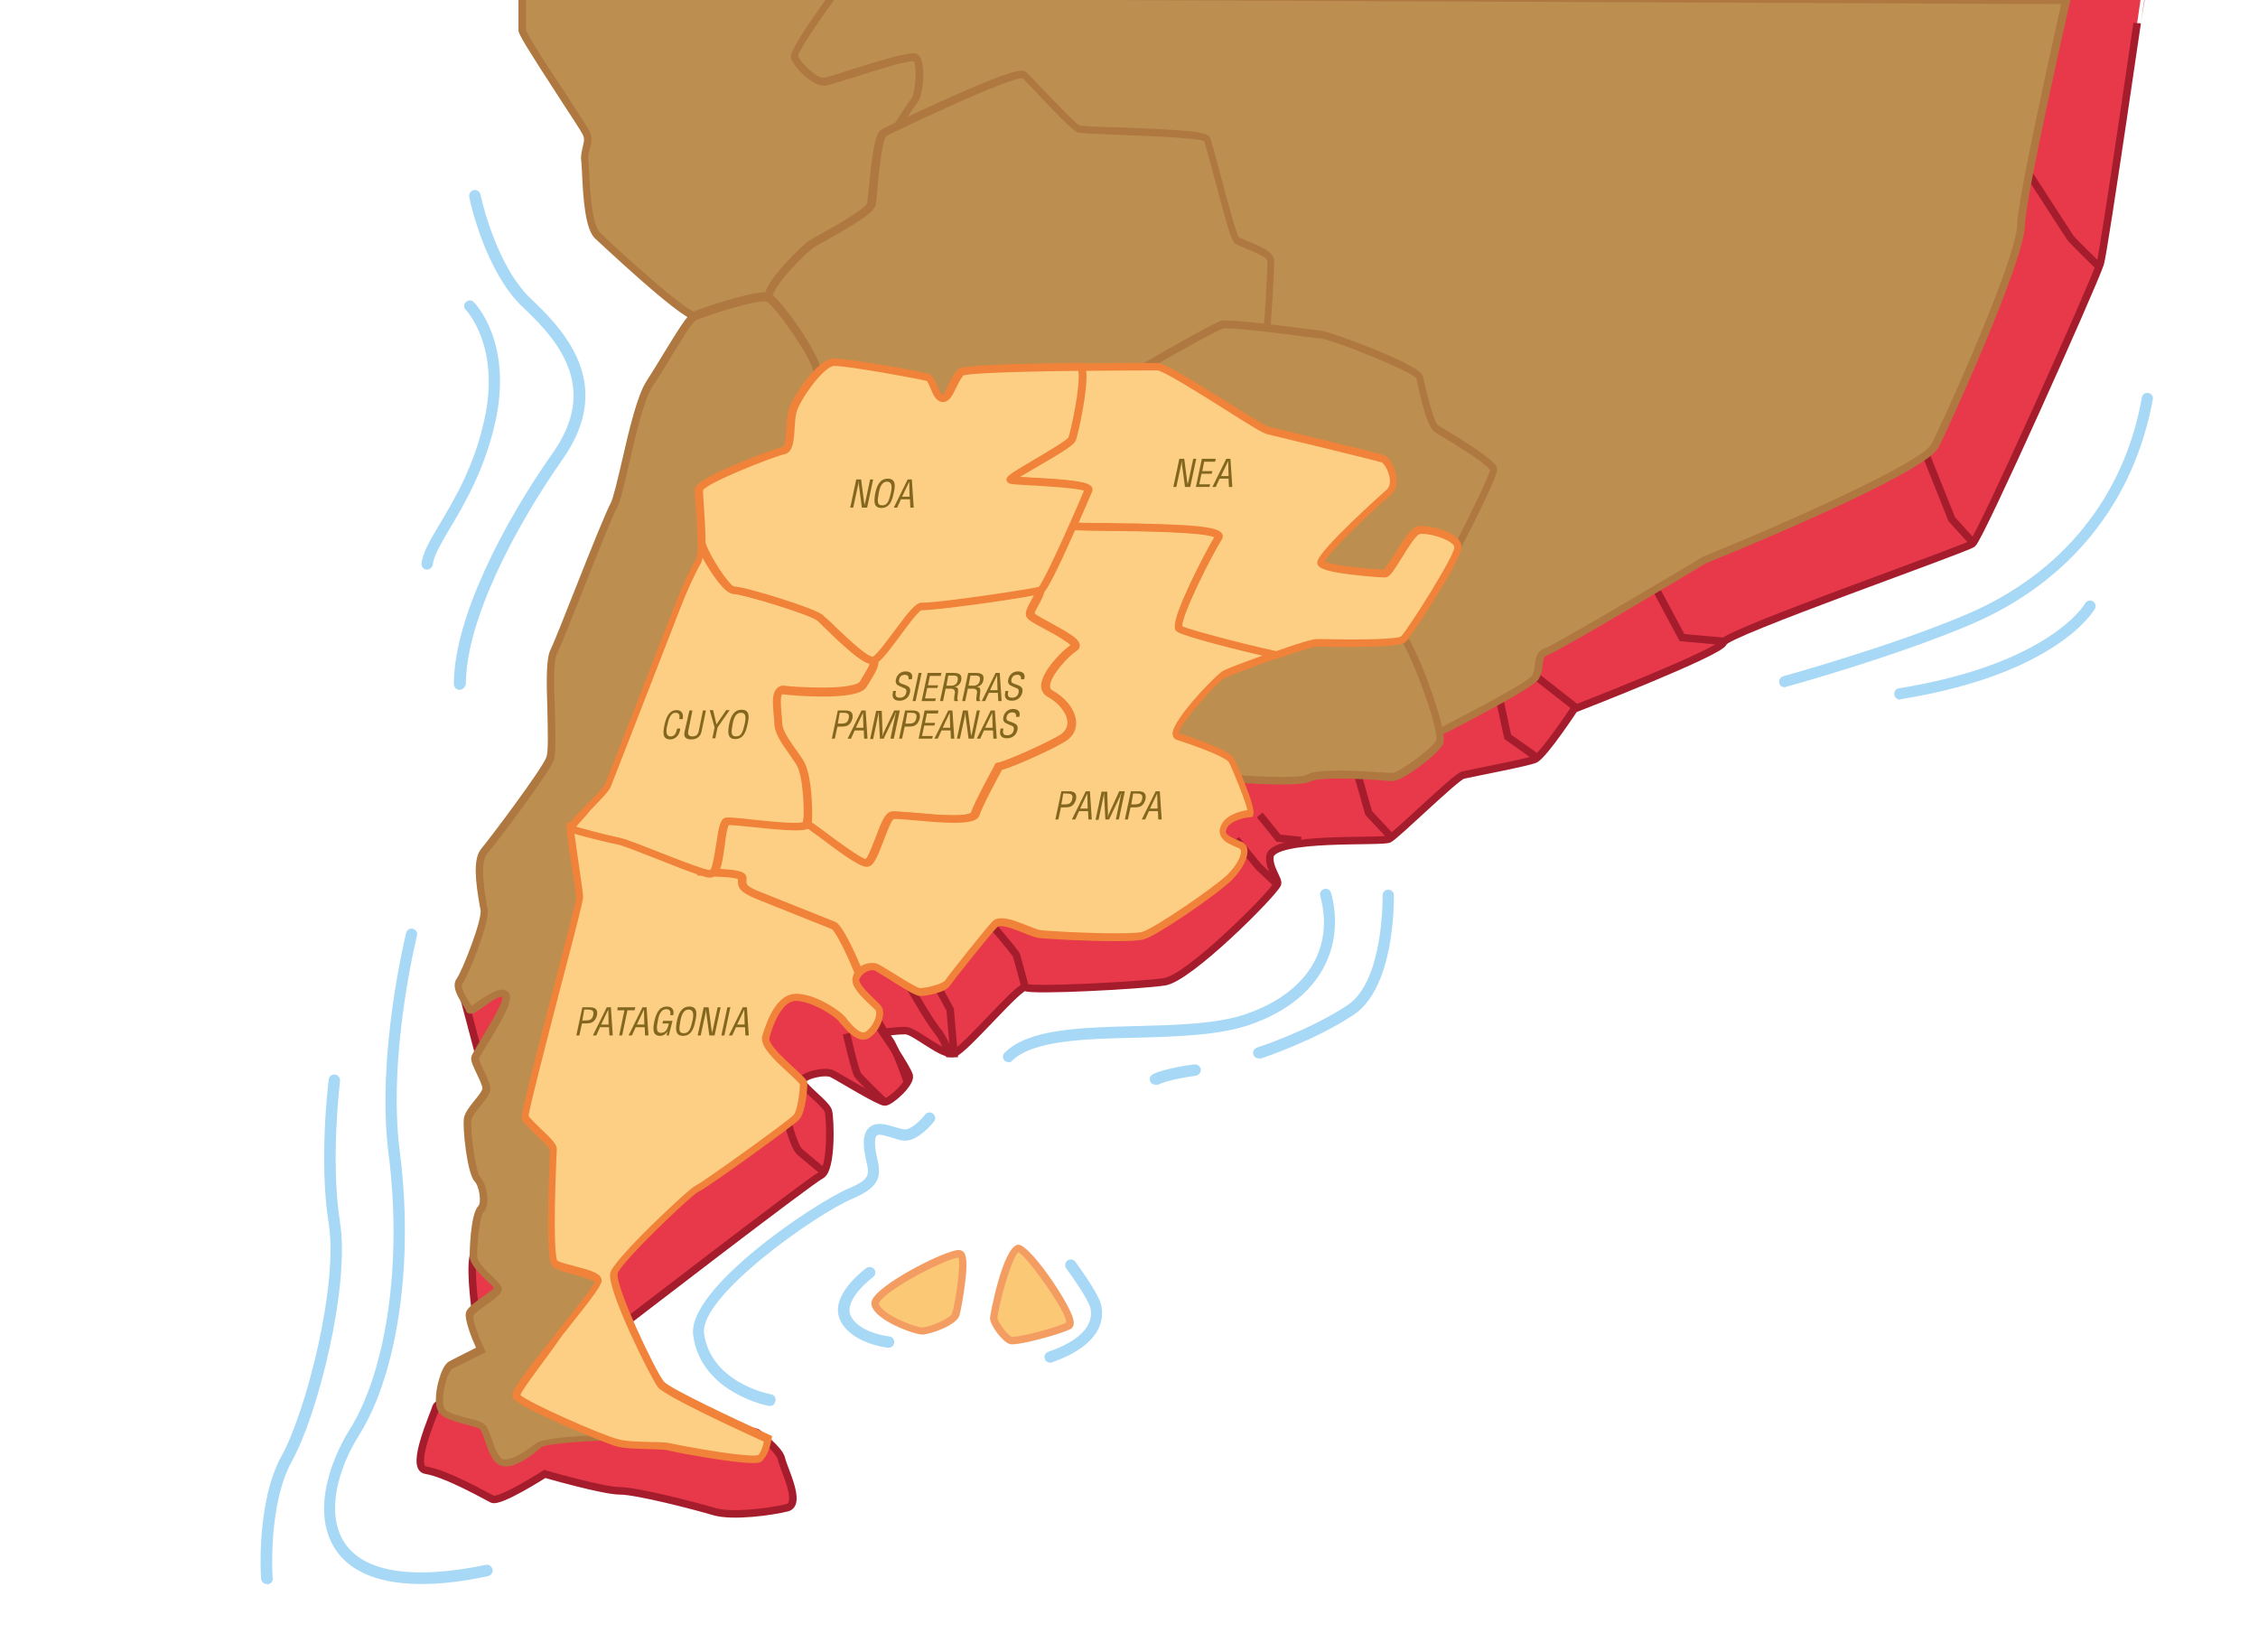 <?xml version="1.0" encoding="utf-8"?>
<!-- Generator: Adobe Illustrator 19.0.0, SVG Export Plug-In . SVG Version: 6.00 Build 0)  -->
<svg version="1.1" xmlns="http://www.w3.org/2000/svg" xmlns:xlink="http://www.w3.org/1999/xlink" x="0px" y="0px"
	 viewBox="0 0 601 439.7" enable-background="new 0 0 601 439.7" xml:space="preserve">
<g id="Capa_7">
</g>
<g id="Capa_5">
	<g>
		<path fill="#E8394A" stroke="#A51D2D" stroke-width="2" stroke-miterlimit="10" d="M365,120.4c0,0,8.5,5.5,9,7s2,5,2,5
			S498.5-6.3,499-4.8s71.5-0.5,71.5-0.5S560,67.2,559,70.2c-2.1,6.2-32,73-34,74.5s-65.8,23.8-66.3,26.3S419,188.7,419,188.7
			s-7.7,11.7-10.3,13.3c-1.3,0.8-17.3,3.8-19.3,4.3s-17.7,16-19.7,17s-31.1-0.9-31.7,4.7c-0.3,3.2,2.5,6.2,2,7.3
			c-1.5,3-23.5,25-30,26s-35.5,2.5-37,1.5s-16,16.5-19,17.5s-10.5-6-13-6s-6,0.5-6,0.5s6.5,9.5,7,11.5s-5,7-6.5,7s-12-6.5-14-7.5
			s-8,0.5-8,2s6.5,6,7,8s1,15.5-2,17s-53,40-53,40l3.5,19l32.5,9.5c0,0,6,4.5,6.5,7s5.5,12,1.5,13s-14.5,2.5-19.5,1
			s-20.5-5.5-25-5.5s-20-4.5-20-4.5s-12,7.7-14,6.7c-0.9-0.4-12-6.8-17.7-7.7c-4.3-0.7,2.4-15.2,2.7-16.7c0.5-2.5,20.5-7.3,20.5-7.3
			l15-15l-24.8-2.3c0,0-1.7-11.3-0.7-15.8s19.7-34.8,19.7-34.8s-17.8-17-18.3-19s-4.7-17.7-4.7-17.7l99.8-32.8L365,120.4z"/>
		<path fill="#E8394A" stroke="#A51D2D" stroke-width="2" stroke-miterlimit="10" d="M209,295.9c0,0,2,9.2,4,10.8c2,1.7,6,5,6,5"/>
		<path fill="#E8394A" stroke="#A51D2D" stroke-width="2" stroke-miterlimit="10" d="M225.3,275.1c0,0,2.3,10,3,11
			c0.7,1,7.2,7.3,7.2,7.3"/>
		<path fill="#E8394A" stroke="#A51D2D" stroke-width="2" stroke-miterlimit="10" d="M540,46.2c0,0,10.3,16,11,17
			c0.7,1,7.2,7.3,7.2,7.3"/>
		<path fill="#E8394A" stroke="#A51D2D" stroke-width="2" stroke-miterlimit="10" d="M231,266.9c0,0,4,7.5,5.7,9.8
			c1.7,2.3,4.7,11,4.7,11"/>
		<path fill="#E8394A" stroke="#A51D2D" stroke-width="2" stroke-miterlimit="10" d="M242,262.4c0,0,5.3,9.3,7.3,11.7
			c2,2.3,3.3,6.3,3.3,6.3h1.3l-1-11.7l-4-7.3"/>
		<path fill="#E8394A" stroke="#A51D2D" stroke-width="2" stroke-miterlimit="10" d="M263.3,245.4c0,0,7,8,7.3,9
			c0.3,1,2.3,8.5,2.3,8.5"/>
		<polyline fill="#E8394A" stroke="#A51D2D" stroke-width="2" stroke-miterlimit="10" points="329,223.4 335,230.7 340,235.4 		"/>
		<polyline fill="#E8394A" stroke="#A51D2D" stroke-width="2" stroke-miterlimit="10" points="335.3,216.9 340.3,223.1 346.3,223.7 
					"/>
		<polyline fill="#E8394A" stroke="#A51D2D" stroke-width="2" stroke-miterlimit="10" points="360,201.4 364.3,216.4 370.2,222.7 		
			"/>
		<polyline fill="#E8394A" stroke="#A51D2D" stroke-width="2" stroke-miterlimit="10" points="511.5,118.2 519.5,138.2 525.3,144.6 
					"/>
		<polyline fill="#E8394A" stroke="#A51D2D" stroke-width="2" stroke-miterlimit="10" points="398.7,184.1 401.3,196.1 409.5,201.9 
					"/>
		<line fill="#E8394A" stroke="#A51D2D" stroke-width="2" stroke-miterlimit="10" x1="408.3" y1="179.6" x2="419.8" y2="188.6"/>
		<polyline fill="#E8394A" stroke="#A51D2D" stroke-width="2" stroke-miterlimit="10" points="441,157.2 447.7,169.7 458.7,170.7 		
			"/>
	</g>
</g>
<g id="Capa_4">
	<g>
		<g>
			<path fill="#BC8E50" d="M185,84.2c-3-0.2-23-18.5-26-21.5c-3-3-3-17-3.3-20c-0.3-3,1.7-4.7,0.3-7.3c-1.3-2.7-17-25.7-17-27.3
				c0-1.7,0-10,0-10l114.7-1L244,45.4l-40,41.7L185,84.2z"/>
		</g>
		<g>
			<path fill="#AF7840" d="M204.4,88.1l-19.5-2.9c-3.8-0.2-26.3-21.6-26.6-21.8c-2.5-2.5-3.1-10.4-3.4-17.7
				c-0.1-1.3-0.1-2.3-0.2-2.9c-0.2-1.5,0.2-2.6,0.4-3.7c0.3-1.2,0.6-2.1,0-3.3c-0.5-1-3.2-5.1-6-9.4C140.2,12.7,138,9.1,138,8.1v-11
				l116.9-1l-10,49.8L204.4,88.1z M140,8c0.4,1.5,6.6,11,10.8,17.3c3.1,4.8,5.6,8.6,6.1,9.6c0.9,1.9,0.5,3.4,0.1,4.7
				c-0.3,0.9-0.5,1.8-0.4,2.9c0.1,0.6,0.1,1.7,0.2,3c0.2,4.6,0.7,14.3,2.9,16.4c4,4,22.7,20.9,25.4,21.2l18.6,2.8l39.4-41.1
				l9.4-46.8L140-0.9V8z"/>
		</g>
	</g>
	<g>
		<g>
			<path fill="#BC8E50" d="M374.3,199.4c0,0,32.7-16.3,34.3-19c1.7-2.7,0-6,3-7s42-24.3,42-24.3s57.3-23.3,61.3-30.3
				c2.3-4,23-49.8,23-59c0-7,12-59.7,12-59.7L221.7-1.3c0,0-10.7,14.7-10.3,16.3c0.3,1.7,5.3,7,8,6.7c2.7-0.3,22.7-7.7,24.3-6.3
				c1.7,1.3,1,9.7-0.3,11.3c-1.3,1.7-7.3,11.3-7.3,11.3L374.3,199.4z"/>
		</g>
		<g>
			<path fill="#AF7840" d="M374.1,200.6L234.8,38.2l0.4-0.6c0.2-0.4,6-9.7,7.4-11.4c1.1-1.4,1.5-8.7,0.6-9.9c0,0-0.1,0-0.2,0
				c-2.4,0-10.1,2.5-15.8,4.3c-4.2,1.3-6.7,2.1-7.6,2.2c-3.2,0.4-8.7-5.3-9.1-7.5c-0.3-1.4,3.3-7.2,10.5-17.1l0.3-0.4l0.5,0
				l329.6,1.3L551,0.3c-0.1,0.5-12,52.6-12,59.4c0,9.7-21.3,56.3-23.1,59.5c-4,7.1-55.5,28.2-61.8,30.7
				c-4.3,2.6-39.1,23.4-42.1,24.4c-1.1,0.4-1.2,1-1.4,2.7c-0.1,1.2-0.3,2.5-1.1,3.8c-1.7,2.8-29.2,16.6-34.7,19.4L374.1,200.6z
				 M237.2,38l137.3,160.2c15.4-7.7,32.1-16.6,33.2-18.3c0.6-0.9,0.7-1.9,0.8-3c0.2-1.6,0.4-3.6,2.8-4.4
				c2.1-0.7,26.2-14.9,41.8-24.2l0.1-0.1c22.9-9.3,58-25,60.8-29.9c2.5-4.4,22.9-49.7,22.9-58.5c0-6.5,9.9-50.5,11.7-58.7L222.2-0.3
				c-4.7,6.5-9.6,13.8-9.8,15.2c0.4,1.4,4.9,6,6.9,5.8c0.8-0.1,4-1.1,7.3-2.2c6.1-1.9,13.7-4.3,16.4-4.3c0.6,0,1.1,0.1,1.4,0.4
				c2.3,1.9,1.3,11-0.2,12.7C243.1,28.6,239.4,34.5,237.2,38z"/>
		</g>
	</g>
	<g>
		<g>
			<path fill="#BC8E50" d="M219.3,101.7c0,0-15-18.7-14.8-22.5c0.2-3.8,9.5-12.8,11.5-14.2c2-1.3,15.7-8.3,16-10.7
				c0.3-2.3,1.3-18,3.3-19s35.3-17.1,37.3-15.4c2,1.7,12.7,13.7,14.7,14.4c2,0.7,33,0.7,34,2.7s6.7,26,8,27c1.3,1,8.7,3,9,5.3
				c0.3,2.3-1.7,28.3-1.7,28.3l-75,14.7L219.3,101.7z"/>
		</g>
		<g>
			<path fill="#AF7840" d="M261.6,113.4l-42.9-10.8l-0.2-0.3c-2.5-3.2-15.2-19.2-15.1-23.2c0.2-4.5,10.2-13.8,11.9-15
				c0.5-0.3,1.6-1,3.1-1.8c3.3-1.8,11.9-6.7,12.4-8.2c0.1-0.4,0.1-1.4,0.3-2.6c1.1-12.1,2-16.3,3.6-17.1c0.3-0.2,32-15.6,37.2-15.6
				c0.5,0,0.9,0.1,1.2,0.4c0.7,0.6,2.3,2.3,4.4,4.5c3.1,3.2,8.8,9.3,9.9,9.7c0.7,0.2,5.5,0.4,10.2,0.5c19.1,0.7,23.6,1.2,24.4,2.6
				c0.4,0.8,1.3,4.3,2.9,10.2c1.6,6.1,4,15.2,4.9,16.5c0.4,0.2,1.4,0.6,2.3,1c3.8,1.5,6.7,2.9,7,4.9c0.3,2.4-1.5,25.9-1.7,28.6
				l-0.1,0.8L261.6,113.4z M219.9,100.8l41.8,10.5l74-14.5c0.8-10.4,1.8-25.8,1.6-27.4c-0.1-1-4.1-2.6-5.8-3.3
				c-1.5-0.6-2.3-1-2.8-1.3c-0.9-0.7-1.9-3.9-5.5-17.5c-1.1-4.2-2.3-8.6-2.7-9.7c-1.9-1-15.4-1.4-22.7-1.7c-7.2-0.3-10-0.4-10.8-0.6
				c-1.3-0.4-4.5-3.6-10.7-10.2c-1.8-1.9-3.4-3.6-4.1-4.3c0,0,0,0,0,0c-4.1,0-30.9,12.7-36.3,15.4c-1.2,1.1-2.2,11.9-2.5,15.5
				c-0.1,1.3-0.2,2.3-0.3,2.8c-0.3,1.9-4.7,4.7-13.4,9.6c-1.4,0.8-2.6,1.4-3,1.7c-2,1.3-10.9,10.1-11.1,13.4
				C205.4,81.6,213.8,93.2,219.9,100.8z"/>
		</g>
	</g>
	<g>
		<g>
			<path fill="#BC8E50" d="M161.5,382.7c0,0-16,0.5-18,2s-6.5,5-9.5,4.5s-4-8-5.5-9.5s-9.5-2-11-4.5s0.5-11,2.5-12s8-4,8-4
				s-3.5-7.5-3-9.5s8-5.5,7.5-7s-6.5-5.5-6.5-8.5s0.5-11,2-12.5s0.5-6.5-1-8s-3-13.5-2.5-16s5-6,5-8s-3-6.5-3-8s10-15,8-17
				s-9,5.5-9.5,4s-4-5.5-2.5-7.5s7-16,6.5-19s-2.5-12.5,0-15.5s16-21,17.5-24.5s-1-24.5,1-28.5s14-35.5,16-39s5.5-26.5,9.5-32.5
				s10-17,12-18s17-6,19.5-5s13,16,13,19.5s-55.8,242.7-55.8,242.7L161.5,382.7z"/>
		</g>
		<g>
			<path fill="#AF7840" d="M134.6,390.3c-0.3,0-0.5,0-0.8-0.1c-2.5-0.4-3.7-3.7-4.7-6.7c-0.4-1.3-1-2.7-1.3-3.1
				c-0.4-0.4-2.4-0.9-3.9-1.3c-3-0.8-6.2-1.6-7.2-3.4c-1.3-2.1-0.5-6.5,0.2-8.7c0.5-1.8,1.4-4,2.7-4.7l7.1-3.6
				c-1.1-2.4-3.1-7.4-2.7-9.3c0.3-1.2,1.9-2.4,4.4-4.2c1.1-0.8,2.7-1.9,3.1-2.4c-0.3-0.4-1.2-1.3-1.9-1.9c-2-2-4.6-4.4-4.6-6.7
				c0-0.1,0.1-11,2.3-13.2c0.9-0.9,0.3-5.3-1-6.6c-1.9-1.9-3.3-14.4-2.8-16.9c0.3-1.5,1.6-3.1,2.8-4.6c0.9-1.1,2.1-2.6,2.1-3.2
				c0-0.8-0.9-2.6-1.6-4.1c-0.9-1.9-1.4-3-1.4-3.9c0-0.7,0.6-1.7,2.9-5.5c1.7-2.9,5.8-9.5,5.4-10.9c0,0-0.1,0-0.2,0
				c-1.1,0-3.3,1.6-4.7,2.6c-1.8,1.3-2.7,1.9-3.6,1.9c-0.6,0-1.1-0.3-1.2-0.9c-0.1-0.3-0.5-0.9-0.9-1.6c-1.3-2.1-3-4.9-1.5-6.9
				c1.4-1.9,6.8-15.6,6.3-18.2c0-0.3-0.1-0.6-0.2-1c-1.1-6.4-1.9-12.6,0.4-15.3c2.8-3.4,16-21,17.3-24.3c0.6-1.4,0.4-7.2,0.3-12.4
				c-0.3-8.4-0.3-14,0.8-16.2c0.9-1.8,3.8-9.2,6.9-17c3.9-9.9,8-20,9.1-22c0.7-1.3,1.8-6,3-11.1c1.9-8.3,4.1-17.7,6.6-21.5
				c1.3-2,2.9-4.6,4.4-7.1c4-6.5,6.4-10.5,8-11.3c1.9-0.9,14.6-5.2,19-5.2c0.6,0,1,0.1,1.3,0.2c2.8,1.1,13.6,16.6,13.6,20.4
				c0,3.5-50,217.8-55.8,242.8l-0.2,42.2l-1,0c-7.5,0.2-16.4,1-17.4,1.8l-0.2,0.2C141.7,387.3,137.8,390.3,134.6,390.3z
				 M133.6,263.4c0.6,0,1.2,0.2,1.6,0.6c1.6,1.6-0.2,5.2-5.1,13.3c-1.1,1.8-2.5,4-2.6,4.5c0,0.4,0.7,1.9,1.2,3
				c0.9,1.8,1.8,3.7,1.8,5c0,1.4-1.2,2.8-2.6,4.5c-1,1.3-2.2,2.7-2.4,3.7c-0.5,2.6,1.2,14,2.2,15.1c1,1,1.7,3,1.9,4.6
				c0.2,1.3,0.3,3.6-0.9,4.9c-0.9,0.9-1.7,7.2-1.7,11.8c0,1.5,2.4,3.8,4,5.3c1.4,1.4,2.2,2.2,2.5,2.9c0.5,1.5-1.4,2.8-3.9,4.6
				c-1.2,0.8-3.4,2.4-3.6,3c-0.3,1,1.3,5.4,2.9,8.8l0.4,0.9l-8.9,4.4c-0.3,0.2-1.1,1.2-1.7,3.4c-0.9,3-1,6.1-0.4,7.2
				c0.7,1.1,3.8,1.9,6,2.5c2.5,0.6,4.1,1.1,4.8,1.8c0.7,0.7,1.2,2.1,1.8,3.8c0.7,2.1,1.8,5.2,3.1,5.4c2.5,0.4,6.6-2.7,8.5-4.1
				l0.3-0.2c1.9-1.5,13-2,17.6-2.2l0.2-40.5l0-0.1c19.2-82.2,55.5-238.6,55.8-242.5c0-3-10.3-17.7-12.4-18.5c0,0-0.2-0.1-0.6-0.1
				c-3.9,0-16.4,4.2-18.1,5c-1.1,0.5-4.6,6.3-7.1,10.5c-1.5,2.5-3.1,5.1-4.5,7.1c-2.3,3.4-4.5,13.1-6.3,20.8
				c-1.3,5.6-2.3,10.1-3.2,11.6c-1.1,1.9-5.3,12.4-9,21.8c-3.1,7.9-6.1,15.3-7,17.2c-1,1.9-0.7,9.3-0.5,15.2
				c0.2,7.1,0.3,11.5-0.4,13.2c-1.6,3.7-15.1,21.7-17.7,24.7c-2,2.4-0.5,10.6,0,13.7c0.1,0.4,0.1,0.7,0.2,1
				c0.6,3.5-5.2,17.8-6.7,19.8c-0.7,0.9,0.8,3.2,1.6,4.6c0.3,0.5,0.6,0.9,0.8,1.3c0.5-0.3,1.4-0.9,2-1.4
				C129.7,265,131.9,263.4,133.6,263.4z"/>
		</g>
	</g>
	<g>
		<g>
			<path fill="#BC8E50" d="M319.3,206.5c0,0,25.8,2.6,29.1,0.6c3.3-2,20.3-0.3,22.3-0.3s10.7-6.3,12.3-9c1.7-2.7-7.7-28-11-30
				c-3.3-2-54.1-2.8-60.8,7.3C304.6,185,300.6,200.2,319.3,206.5z"/>
		</g>
		<g>
			<path fill="#AF7840" d="M341.4,208.8C341.4,208.8,341.4,208.8,341.4,208.8c-8.7,0-22.1-1.3-22.2-1.3l-0.2,0
				c-7.1-2.4-11.6-6.3-13.4-11.5c-2-6-0.2-13.8,4.9-21.5c5.7-8.5,38.4-8.9,44.9-8.9c6.9,0,15.5,0.4,17.2,1.4c3.1,1.9,9.2,18,11,25.5
				c1,4.1,0.7,5.3,0.3,5.9c-1.7,2.8-10.7,9.5-13.2,9.5c-0.4,0-1.4-0.1-2.8-0.2c-2.8-0.2-7.5-0.5-11.6-0.5c-5.3,0-7,0.5-7.5,0.8
				C348.1,208.3,346.7,208.8,341.4,208.8z M319.5,205.5c1.3,0.1,13.7,1.3,21.9,1.3h0c4.9,0,6.2-0.4,6.5-0.6c0.8-0.5,2.6-1.1,8.5-1.1
				c4.1,0,8.9,0.3,11.7,0.5c1.3,0.1,2.3,0.1,2.6,0.1c1.5,0,9.9-6,11.5-8.5c1.2-2.8-7.8-26.9-10.7-28.6c-0.8-0.4-6.4-1.1-16.2-1.1
				c-18.9,0-39.5,2.5-43.2,8c-2.3,3.4-7.3,12.1-4.7,19.7C309,199.9,313,203.3,319.5,205.5z"/>
		</g>
	</g>
	<g>
		<g>
			<path fill="#BC8E50" d="M293.7,104.1c0,0,29-17,31.7-17.7c2.7-0.7,23,2.3,26.3,2.7c3.3,0.3,26,9.3,26.3,11.3
				c0.3,2,2.7,12.7,4.3,13.7c1.7,1,15.3,9,15.3,11s-12,25.7-13,26.7s-24.7,18.7-33.3,15C342.7,163.1,293.7,104.1,293.7,104.1z"/>
		</g>
		<g>
			<path fill="#AF7840" d="M354.1,168.2c-1.2,0-2.3-0.2-3.2-0.6c-8.8-3.7-56-60.5-58-62.9l-0.8-0.9l1-0.6c3-1.7,29.2-17.1,31.9-17.8
				c0.3-0.1,0.8-0.1,1.5-0.1c3.9,0,13.7,1.3,20.2,2.1c2.3,0.3,4.1,0.5,4.9,0.6c2.6,0.3,26.7,9.1,27.2,12.2c0.6,3.3,2.8,12.1,3.9,13
				l0.4,0.2c15.4,9.2,15.4,10.7,15.4,11.6c0,2.6-12.4,26.5-13.3,27.4C384.4,153.4,364.6,168.2,354.1,168.2z M295.2,104.3
				c17.1,20.6,50,58.7,56.5,61.5c0.7,0.3,1.5,0.4,2.4,0.4c9.6,0,28.9-14.3,29.8-15.2c1.2-1.4,12.2-23.3,12.7-25.9
				c-0.3-0.5-2.1-2.6-14.4-9.9l-0.4-0.3c-2.3-1.4-4.5-12.8-4.8-14.2c-1.7-2.1-22.3-10.3-25.5-10.6c-0.8-0.1-2.7-0.3-5-0.6
				c-6.1-0.8-16.2-2.1-20-2.1c-0.7,0-1,0-1,0.1C323.8,87.8,306.8,97.5,295.2,104.3z"/>
		</g>
	</g>
</g>
<g id="Capa_2_copia">
	<g>
		<g>
			<path fill="#FBC875" d="M255.5,333.7c-2.6-0.7-23.5,10-22.5,13.5s10.5,7,12.5,7s8.5-2.5,9-4.5S257.5,334.2,255.5,333.7z"/>
		</g>
		<g>
			<path fill="#F49D62" d="M245.5,355.2c-2.1,0-12.3-3.6-13.5-7.7c-0.2-0.7,0-1.6,0.7-2.4c3.3-4.4,19.1-12.4,22.5-12.4
				c0.2,0,0.4,0,0.5,0.1c1.3,0.3,2,1.9,1.2,8.5c-0.5,3.9-1.2,7.7-1.5,8.7C254.8,352.7,247.5,355.2,245.5,355.2z M255.1,334.7
				c-3,0.3-16.3,6.9-20.3,11c-0.9,0.9-0.9,1.3-0.9,1.3c0.8,2.8,9.6,6.3,11.5,6.3c2,0,7.7-2.5,8-3.7
				C254.4,346.2,255.8,336.5,255.1,334.7z"/>
		</g>
	</g>
	<g>
		<g>
			<path fill="#FBC875" d="M271,332.2c-2.9,0.7-6.5,17-6.5,18.5s3,5.5,4.5,6s13-2.5,15.5-4S273,331.7,271,332.2z"/>
		</g>
		<g>
			<path fill="#F49D62" d="M269.5,357.8C269.5,357.8,269.5,357.8,269.5,357.8c-0.3,0-0.6,0-0.8-0.1c-1.9-0.6-5.2-5-5.2-6.9
				c0-0.7,3.3-18.5,7.3-19.5l0.3,0c3,0,13.3,15.1,14.5,19.6c0.4,1.4,0.2,2.3-0.6,2.8C282.6,355,272.4,357.8,269.5,357.8z
				 M269.3,355.8c0,0,0.1,0,0.2,0h0c2.5,0,11.9-2.5,14.3-3.8c0.2-2.8-10.3-17.4-12.7-18.7c-2,1.3-5.6,15.4-5.6,17.5
				C265.5,351.8,268.2,355.4,269.3,355.8C269.3,355.8,269.3,355.8,269.3,355.8z"/>
		</g>
	</g>
	<g>
		<path fill="#A7D8F6" d="M268.5,282.7c-0.4,0-0.8-0.1-1.1-0.4c-0.6-0.6-0.6-1.5,0-2.1c6.4-6.4,20.2-6.7,34.9-7.1
			c10.7-0.3,21.8-0.5,29.6-3.3c16-5.6,23.3-17.4,19.5-31.4c-0.2-0.8,0.3-1.6,1.1-1.8c0.8-0.2,1.6,0.3,1.8,1.1
			c3.3,12.1-0.7,27.7-21.5,35c-8.3,2.9-19.6,3.2-30.6,3.5c-13.5,0.3-27.4,0.7-32.9,6.2C269.3,282.6,268.9,282.7,268.5,282.7z"/>
	</g>
	<g>
		<path fill="#A7D8F6" d="M335,281.7c-0.6,0-1.2-0.4-1.4-1c-0.3-0.8,0.2-1.6,1-1.9c0.1,0,13.9-4.5,24.1-11.3
			c9.7-6.5,9.3-29,9.3-29.2c0-0.8,0.6-1.5,1.5-1.5c0.8,0,1.5,0.6,1.5,1.5c0,1,0.4,24.4-10.7,31.8c-10.6,7-24.3,11.5-24.9,11.7
			C335.3,281.7,335.2,281.7,335,281.7z"/>
	</g>
	<g>
		<path fill="#A7D8F6" d="M307.5,288.7c-0.6,0-1.1-0.3-1.3-0.8c-0.4-0.7-0.1-1.6,0.7-2c3.2-1.6,10.7-2.6,11-2.6
			c0.8-0.1,1.6,0.5,1.7,1.3c0.1,0.8-0.5,1.6-1.3,1.7c-2,0.3-7.8,1.2-10,2.4C308,288.7,307.7,288.7,307.5,288.7z"/>
	</g>
	<g>
		<path fill="#A7D8F6" d="M205,374.2c-0.1,0-0.2,0-0.3,0c-0.2,0-18.1-3.4-20.2-18.8c-1.7-12.5,32.6-35.4,41.4-39.1
			c5.8-2.4,5.5-3.8,4.7-7.2c-0.3-1.4-0.7-3-0.7-4.9c0-2,0.6-3.5,1.7-4.3c1.9-1.4,4.4-0.6,6.7,0.1c1,0.3,2,0.6,2.6,0.6
			c1.7,0,4.3-2.6,5.3-3.9c0.5-0.7,1.5-0.8,2.1-0.3c0.7,0.5,0.8,1.5,0.3,2.1c-0.4,0.5-4.1,5.1-7.7,5.1c-1.1,0-2.2-0.4-3.5-0.8
			c-1.3-0.4-3.4-1.1-4-0.6c-0.3,0.2-0.5,0.9-0.5,1.9c0,1.6,0.3,3,0.6,4.3c1,4.4,1,7.4-6.5,10.6c-10,4.2-40.9,26.1-39.6,35.9
			c1.8,13.2,17.6,16.2,17.8,16.2c0.8,0.1,1.4,0.9,1.2,1.7C206.3,373.7,205.7,374.2,205,374.2z"/>
	</g>
	<g>
		<path fill="#A7D8F6" d="M279.5,362.7c-0.6,0-1.2-0.4-1.4-1c-0.3-0.8,0.1-1.6,0.9-1.9c12.2-4.2,11.8-9.9,11.1-12.1
			c-0.8-2.3-4.8-8.1-6.3-10.1c-0.5-0.7-0.3-1.6,0.3-2.1c0.7-0.5,1.6-0.3,2.1,0.3c0.6,0.8,5.7,7.8,6.7,10.9
			c0.8,2.4,2.2,10.6-12.9,15.9C279.8,362.7,279.7,362.7,279.5,362.7z"/>
	</g>
	<g>
		<path fill="#A7D8F6" d="M236.5,358.7c-0.1,0-0.1,0-0.2,0c-0.4,0-9.9-1.2-12.7-7.4c-3-6.5,6.6-13.5,7-13.8c0.7-0.5,1.6-0.3,2.1,0.3
			c0.5,0.7,0.3,1.6-0.3,2.1c-2.2,1.6-7.6,6.6-6,10.2c2.1,4.7,10.2,5.6,10.3,5.6c0.8,0.1,1.4,0.8,1.3,1.7
			C237.9,358.2,237.3,358.7,236.5,358.7z"/>
	</g>
	<g>
		<path fill="#A7D8F6" d="M122.3,183.6c-0.8,0-1.5-0.7-1.5-1.5c0-17.8,13.6-43.5,26.3-61.5c11.8-16.7,2.7-28.9-7.8-38.7
			c-10.2-9.5-14.3-28.7-14.4-29.5c-0.2-0.8,0.4-1.6,1.2-1.8c0.8-0.2,1.6,0.4,1.8,1.2c0,0.2,4,19,13.6,27.9
			c10.7,10,21.4,23.9,8.2,42.6c-12.4,17.7-25.7,42.7-25.7,59.8C123.8,182.9,123.2,183.6,122.3,183.6z"/>
	</g>
	<g>
		<path fill="#A7D8F6" d="M113.7,151.6c-0.1,0-0.1,0-0.2,0c-0.8-0.1-1.4-0.8-1.3-1.6c0.3-3,2.4-6.4,5-10.8c3.8-6.4,9-15.1,11.7-27.4
			c4.4-19.6-4.8-29.2-4.9-29.3c-0.6-0.6-0.6-1.5,0-2.1c0.6-0.6,1.5-0.6,2.1,0c0.4,0.4,10.5,10.8,5.7,32.1
			c-2.9,12.7-8.2,21.7-12.1,28.2c-2.4,4.1-4.3,7.3-4.5,9.6C115.1,151,114.4,151.6,113.7,151.6z"/>
	</g>
	<g>
		<path fill="#A7D8F6" d="M112.2,421.6c-13.2,0-19.6-4.4-22.7-8.9c-6.5-9.3-2.1-23.1,3.5-32.1c10-15.9,14.1-44.9,10.4-73.7
			c-3.3-26,4.6-58.2,4.7-58.6c0.2-0.8,1-1.3,1.8-1.1c0.8,0.2,1.3,1,1.1,1.8c-0.1,0.3-7.9,32-4.6,57.4c3.8,29.5-0.5,59.2-10.9,75.7
			c-5.2,8.2-9.2,20.7-3.6,28.8c5.3,7.6,18.2,9.6,37.4,5.6c0.8-0.2,1.6,0.4,1.8,1.2c0.2,0.8-0.4,1.6-1.2,1.8
			C123,421,117.1,421.6,112.2,421.6z"/>
	</g>
	<g>
		<path fill="#A7D8F6" d="M71,421.6c-0.8,0-1.4-0.6-1.5-1.4c-0.1-0.8-1.3-20.6,5.5-32.8c6.5-11.8,15.1-45.5,12.5-61.7
			c-2.7-16.7-0.1-37.5,0-38.4c0.1-0.8,0.8-1.4,1.7-1.3c0.8,0.1,1.4,0.9,1.3,1.7c0,0.2-2.6,21.3,0,37.6c2.7,17.1-5.9,51.2-12.8,63.6
			c-6.4,11.5-5.2,31-5.1,31.2c0.1,0.8-0.6,1.5-1.4,1.6C71.1,421.6,71,421.6,71,421.6z"/>
	</g>
	<g>
		<path fill="#A7D8F6" d="M475,182.9c-0.7,0-1.3-0.4-1.4-1.1c-0.2-0.8,0.3-1.6,1-1.8c0.3-0.1,29.3-8.1,49.1-16.6
			c25.2-10.8,41.7-31.2,46.4-57.6c0.1-0.8,0.9-1.4,1.7-1.2c0.8,0.1,1.4,0.9,1.2,1.7c-5,27.4-22.1,48.6-48.2,59.8
			c-20.1,8.6-49.2,16.7-49.5,16.7C475.3,182.9,475.1,182.9,475,182.9z"/>
	</g>
	<g>
		<path fill="#A7D8F6" d="M505.7,186.2c-0.7,0-1.4-0.5-1.5-1.3c-0.1-0.8,0.4-1.6,1.2-1.7c40.2-6.5,49.5-22.4,49.6-22.6
			c0.4-0.7,1.3-1,2-0.6c0.7,0.4,1,1.3,0.6,2c-0.4,0.7-10.2,17.4-51.7,24.1C505.8,186.2,505.7,186.2,505.7,186.2z"/>
	</g>
</g>
<g id="Capa_8_copia_4">
	<g>
		<path fill="none" d="M152,220.7c0,0,0-0.1,0-0.1C151.9,220.6,151.9,220.6,152,220.7z"/>
	</g>
	<g>
		<g>
			<path fill="#FDCF84" d="M189.3,232.7c2.7,0,2.3-13.7,4.3-14c2-0.3,21,2.7,21.3,0.7c0.3-2,0.3-13-2-16.7
				c-2.3-3.7-5.7-7.3-5.7-10.3c0-3-1.3-9,1.3-8.7c2.7,0.3,19.7,1.7,21.3-1.7c0.7-1.3,3.7-5.3,2.7-6.3c-2.3,1-13.3-10.6-14.3-11.3
				c-2.4-1.8-20.5-7.3-23-7.3c-1.9,0-7.5-8.9-8.7-12.3c0,2.2-0.2,4-0.7,4.8c-1.5,2.5-4,8-5.5,12s-17.5,45-18.5,47.5s-10,10-10,11.5
				c0,0,0,0.1,0,0.1c0.9,0.5,10,2.8,13,3.4C168.3,224.7,186.7,232.7,189.3,232.7z"/>
		</g>
		<g>
			<path fill="#F08339" d="M189.3,233.7c-1.6,0-6.7-1.9-14.2-4.9c-4.4-1.7-8.9-3.5-10.3-3.8c-2.6-0.5-12.2-2.8-13.3-3.5l-0.5-0.3
				l0-0.7c0-1.1,1.3-2.4,4.9-6.1c2.1-2.1,4.7-4.7,5.2-5.8c0.8-2,16.9-43.3,18.5-47.5c1.6-4.2,4.1-9.7,5.6-12.2
				c0.1-0.2,0.5-1.1,0.5-4.3l0.1-5.8l1.9,5.5c1.2,3.5,6.4,11.3,7.8,11.6c0,0,0,0,0,0c2.8,0,21,5.6,23.5,7.5c0.2,0.2,0.7,0.7,1.9,1.7
				c6.4,6.3,10.3,9.5,11.5,9.5l0.6-0.3l0.4,0.5c1.3,1.3-0.2,3.8-1.7,6.2c-0.3,0.5-0.6,1-0.8,1.3c-0.6,1.2-2.5,2.8-11.9,2.8
				c-4.5,0-9.1-0.4-10.5-0.6c-0.2,0-0.2,0-0.2,0c-0.6,0.6-0.3,3.4-0.2,5c0.1,1,0.2,1.8,0.2,2.6c0,1.9,1.8,4.5,3.5,6.9
				c0.7,0.9,1.3,1.9,2,2.9c2.6,4.1,2.4,15.6,2.1,17.4c-0.2,1.3-1.8,1.5-4.3,1.5c-3.1,0-7.8-0.5-11.6-0.9c-2.8-0.3-5.2-0.5-6.1-0.5
				c-0.5,0.7-0.9,3.6-1.1,5.5C192.2,230,191.6,233.7,189.3,233.7z M153.3,220.1c2.4,0.7,8.9,2.4,11.8,3c1.5,0.3,5.8,2,10.6,3.9
				c5.1,2,12,4.7,13.4,4.8c0.7-0.6,1.3-4.6,1.6-6.8c0.7-4.7,1.1-6.9,2.6-7.2c0.7-0.1,3.3,0.1,6.8,0.5c3.8,0.4,8.4,0.9,11.4,0.9
				c1.4,0,2.1-0.1,2.3-0.2c0.3-2.7,0.1-12.5-1.9-15.6c-0.6-0.9-1.3-1.9-1.9-2.8c-2-2.8-3.9-5.5-3.9-8.1c0-0.7-0.1-1.5-0.2-2.4
				c-0.2-2.7-0.5-5.3,0.7-6.6c0.5-0.5,1.1-0.8,1.9-0.7c1.3,0.2,5.8,0.5,10.2,0.5c9,0,10-1.5,10.1-1.7c0.2-0.4,0.5-0.9,0.8-1.4
				c0.5-0.7,1.6-2.5,1.9-3.5c-2.3-0.5-6.5-4.2-12.4-10c-0.7-0.7-1.5-1.5-1.7-1.6c-2.2-1.7-20.1-7.1-22.4-7.1c-2.1,0-5.8-5.5-8-9.5
				c-0.2,0.8-0.3,1.2-0.5,1.5c-1.4,2.4-3.9,7.8-5.4,11.8c-1.6,4.2-17.7,45.5-18.5,47.5c-0.5,1.3-2.6,3.4-5.6,6.5
				C155.9,217.3,154.1,219.1,153.3,220.1z"/>
		</g>
	</g>
	<g>
		<g>
			<path fill="#FDCF84" d="M245.3,161.4c-2.1-0.2-9.9,13.1-12.7,14.3c1,1-2,5-2.7,6.3c-1.7,3.3-18.7,2-21.3,1.7
				c-2.7-0.3-1.3,5.7-1.3,8.7c0,3,3.3,6.7,5.7,10.3c2.3,3.7,2.3,14.7,2,16.7c2.7,1.7,13.3,10.3,15.7,10.3c2.3,0,4.7-12.3,7-12.7
				c2.3-0.3,21,2.7,22-0.3s6.3-12.7,6.3-12.7c2.3-0.3,15.7-6.3,17.7-8c4-3.4,0.3-9-4-11.3c-4.3-2.3,3.7-10.7,6.3-12.3
				c2.7-1.7-11.3-7.3-11.7-8.7c-0.3-1.3,2.3-4.3,2.7-6.7C275.3,157.8,248.6,161.7,245.3,161.4z"/>
		</g>
		<g>
			<path fill="#F08339" d="M230.7,230.7c-1.7,0-5.3-2.4-12.2-7.6c-1.8-1.3-3.3-2.4-4-2.9l-0.6-0.4l0.1-0.7c0.4-2.2,0.2-12.7-1.9-16
				c-0.6-0.9-1.3-1.9-1.9-2.8c-2-2.8-3.9-5.5-3.9-8.1c0-0.7-0.1-1.5-0.2-2.4c-0.2-2.7-0.5-5.3,0.7-6.6c0.5-0.5,1.1-0.8,1.9-0.7
				c1.3,0.2,5.8,0.5,10.2,0.5c9,0,10-1.5,10.1-1.7c0.2-0.4,0.5-0.9,0.8-1.4c0.5-0.9,1.9-3.1,1.9-3.8l-0.9-0.9l1.3-0.6
				c1.1-0.5,3.7-4,5.8-6.9c4-5.4,5.8-7.6,7.3-7.6l0.1,0c0.1,0,0.2,0,0.3,0c4.8,0,29.5-3.7,30.9-4.3l1.6-0.6l-0.2,1.7
				c-0.2,1.3-1,2.7-1.6,3.9c-0.4,0.7-1,1.8-1,2.2c0.6,0.5,2.6,1.6,4.1,2.4c5.3,2.9,7.9,4.4,7.9,6.1c0,0.6-0.3,1.1-0.8,1.4
				c-2.1,1.3-7.2,6.7-7.1,9.5c0,0.5,0.2,0.9,0.7,1.1c2.8,1.5,5.9,4.6,6.2,8.1c0.2,1.9-0.5,3.6-2.1,4.9c-2,1.7-14.1,7.2-17.6,8.1
				c-1,1.8-5.2,9.6-6,12.1c-0.5,1.4-2.5,2-6.8,2c-3.4,0-7.5-0.4-10.8-0.7c-2.5-0.2-4.6-0.4-5.2-0.3c-0.7,0.3-1.9,3.7-2.7,5.7
				C233.5,228.2,232.5,230.7,230.7,230.7z M216.1,218.9c0.9,0.6,2.1,1.5,3.6,2.6c3.1,2.3,9.4,7,10.9,7.2c0.7-0.4,1.9-3.7,2.7-5.7
				c1.6-4.3,2.6-6.7,4.2-7c0.7-0.1,2.8,0.1,5.7,0.3c3.3,0.3,7.4,0.7,10.6,0.7c4.3,0,4.9-0.7,4.9-0.7c1-3,6.2-12.4,6.4-12.8l0.2-0.4
				l0.5-0.1c2.2-0.3,15.4-6.3,17.2-7.8c1-0.9,1.5-1.9,1.4-3.2c-0.2-2.3-2.4-5-5.2-6.5c-1.1-0.6-1.7-1.6-1.8-2.8
				c-0.1-3.8,5.5-9.4,7.8-11c-0.9-1-4.6-3.1-6.7-4.2c-3.9-2.1-4.9-2.7-5.1-3.6c-0.3-1.1,0.4-2.3,1.2-3.8c0.3-0.6,0.6-1.2,0.9-1.7
				c-6.4,1.3-26.2,4-29.8,4c-0.1,0-0.3,0-0.4,0c-1,0.4-3.8,4.2-5.7,6.8c-2.6,3.5-4.4,5.9-5.8,7c0.1,1.4-1.1,3.3-2.2,5.1
				c-0.3,0.5-0.6,1-0.8,1.3c-0.6,1.2-2.5,2.8-11.9,2.8c-4.5,0-9.1-0.4-10.5-0.6c-0.2,0-0.2,0-0.2,0c-0.6,0.6-0.3,3.4-0.2,5
				c0.1,1,0.2,1.9,0.2,2.6c0,1.9,1.8,4.5,3.5,6.9c0.7,0.9,1.3,1.9,2,2.9C216.2,205.9,216.3,215.9,216.1,218.9z"/>
		</g>
	</g>
	<g>
		<path fill="none" d="M190,232.4c-1.1,0-2-0.1-2.8-0.1c1,0.3,1.7,0.5,2.1,0.5C189.6,232.7,189.8,232.6,190,232.4z"/>
	</g>
	<g>
		<g>
			<path fill="#FDCF84" d="M313.5,196.1c-3-1,10.5-15.5,12.5-16.5c1.1-0.6,7.7-3.1,13.8-5.2c-9.2-2-24.4-5.9-25.8-6.9
				c-2-1.3,8-20.7,10.3-24.3c2-3.1-29.2-2.6-38.8-3c-3.4,7.5-7.6,16.6-8.5,17c-0.3,2.3-3,5.3-2.7,6.7c0.3,1.3,14.3,7,11.7,8.7
				c-2.7,1.7-10.7,10-6.3,12.3c4.3,2.3,8,8,4,11.3c-2,1.7-15.3,7.7-17.7,8c0,0-5.3,9.7-6.3,12.7s-19.7,0-22,0.3
				c-2.3,0.3-4.7,12.7-7,12.7c-2.3,0-13-8.7-15.7-10.3c-0.3,2-19.3-1-21.3-0.7c-1.8,0.3-1.7,11.5-3.6,13.6c3.4,0.1,7.6,0.4,7.6,1.4
				c0,1.7-0.7,2.7,4.3,4.7c1.7,0.7,14.7,5.9,20,8c1.3,0.5,4.8,8.1,6.7,12.6c1.1-1.5,3.3-2.3,4.8-1.5c2,1,10,6.5,11.5,6.5
				s6.5-1,7.5-2.5s10.5-13.5,12.5-15.5s9,2,11.5,2.5s24.5,1.5,28,0.5s19.5-12,23-15.5s5-7.5,3-8.5s-6-2-4.5-5s7-3.5,7-3.5
				c0.5-1.5-4-12-5-14C327,200.6,316.5,197.1,313.5,196.1z"/>
		</g>
		<g>
			<path fill="#F08339" d="M245,265.1c-1.1,0-3.4-1.3-8.4-4.5c-1.5-0.9-2.9-1.8-3.6-2.2c-1-0.5-2.7,0.1-3.6,1.2l-1.1,1.4l-0.7-1.7
				c-2.4-5.8-5.3-11.5-6.2-12l-20-8c-4.4-1.8-5.1-3-5-5.1c0-0.1,0-0.1,0-0.2c-0.5-0.3-2.2-0.6-6.7-0.7l-2.1-0.1l1.4-1.6
				c0.7-0.8,1.2-4.3,1.6-6.8c0.7-4.7,1.1-6.9,2.6-7.2c0.7-0.1,3.3,0.1,6.8,0.5c3.8,0.4,8.4,0.9,11.4,0.9c1.4,0,2.1-0.1,2.3-0.2
				l0.2-1.1l1.3,0.8c0.8,0.5,2.3,1.6,4.2,3c3.1,2.3,9.4,7,10.9,7.2c0.7-0.4,1.9-3.7,2.7-5.7c1.6-4.3,2.6-6.7,4.2-7
				c0.7-0.1,2.8,0.1,5.7,0.3c3.3,0.3,7.4,0.7,10.6,0.7c4.3,0,4.9-0.7,4.9-0.7c1-3,6.2-12.4,6.4-12.8l0.2-0.4l0.5-0.1
				c2.2-0.3,15.4-6.3,17.2-7.8c1-0.9,1.5-1.9,1.4-3.2c-0.2-2.3-2.4-5-5.2-6.5c-1.1-0.6-1.7-1.6-1.8-2.8c-0.1-3.8,5.5-9.4,7.8-11
				c-0.9-1-4.6-3.1-6.7-4.2c-3.9-2.1-4.9-2.7-5.1-3.6c-0.3-1.1,0.4-2.3,1.2-3.8c0.6-1.1,1.3-2.3,1.4-3.3l0.1-0.6l0.4-0.2
				c0.7-0.7,3.1-5.4,8.1-16.5l0.3-0.6l0.7,0c2.1,0.1,5.3,0.1,9,0.2c23.1,0.3,29.7,0.9,30.7,2.9c0.3,0.5,0.2,1-0.1,1.5
				c-2.8,4.4-10.7,20.4-10.5,23.1c2,1,15.5,4.6,25.3,6.7l3.5,0.7l-3.4,1.2c-6.4,2.3-12.7,4.7-13.7,5.2c-1.9,0.9-12,12.1-12.4,14.7
				c12.1,4,14.3,5.8,14.8,6.9c0.1,0.1,5.8,12.5,5.1,14.8l-0.2,0.6l-0.7,0.1c-1.4,0.1-5.2,0.9-6.2,3c-0.3,0.7-0.2,1-0.2,1.1
				c0.3,0.8,1.9,1.5,3.1,2c0.4,0.2,0.8,0.4,1.2,0.5c0.8,0.4,1.3,1.1,1.4,2c0.3,2.1-1.3,5.3-4.1,8.1c-3.7,3.7-19.7,14.7-23.4,15.8
				c-0.4,0.1-1.6,0.5-7.7,0.5c0,0,0,0,0,0c-7.6,0-18.8-0.6-20.7-0.9c-0.8-0.2-2-0.6-3.4-1.2c-2.1-0.8-4.6-1.9-6.3-1.9
				c-0.3,0-0.8,0-1,0.3c-1.9,1.9-11.5,14-12.4,15.3C252,264.2,246.3,265.1,245,265.1z M232.1,256.3c0.7,0,1.3,0.1,1.8,0.4
				c0.7,0.4,2.1,1.2,3.7,2.2c2.2,1.4,6.4,4,7.3,4.1c1.6,0,6-1.1,6.7-2.1c1-1.5,10.6-13.6,12.6-15.7c0.6-0.6,1.4-0.8,2.4-0.8
				c2,0,4.7,1.1,7,2c1.2,0.5,2.3,0.9,3,1.1c1.6,0.3,12.5,0.9,20.3,0.9c5.1,0,6.7-0.2,7.2-0.4c3.3-1,19.2-11.9,22.6-15.2
				c2.6-2.6,3.8-5.2,3.6-6.4c-0.1-0.3-0.2-0.4-0.3-0.5c-0.3-0.2-0.7-0.3-1.1-0.5c-1.6-0.7-3.5-1.5-4.1-3.2c-0.3-0.8-0.2-1.7,0.3-2.7
				c1.3-2.7,5.1-3.6,6.9-3.9c-0.5-2.4-3.6-10.1-4.9-12.7c-0.2-0.4-1.8-2-13.9-6c-0.6-0.2-1.1-0.8-1.1-1.5
				c-0.3-3.6,11.7-16,13.5-16.9c0.9-0.5,5.6-2.3,10.7-4.1c-8.8-2-21.3-5.3-22.8-6.3c-0.8-0.5-2-1.3,3.2-12.5
				c2.3-4.9,5.2-10.4,6.6-12.7c-2.9-1.4-19.6-1.6-28.7-1.7c-3.3,0-6.2-0.1-8.4-0.2c-5.5,12.4-7.4,15.6-8.2,16.5
				c-0.3,1.2-1,2.5-1.6,3.6c-0.4,0.7-1,1.8-1,2.2c0.6,0.5,2.6,1.6,4.1,2.4c5.3,2.9,7.9,4.4,7.9,6.1c0,0.6-0.3,1.1-0.8,1.4
				c-2.1,1.3-7.2,6.7-7.1,9.5c0,0.5,0.2,0.9,0.7,1.1c2.8,1.5,5.9,4.6,6.2,8.1c0.2,1.9-0.5,3.6-2.1,4.9c-2,1.7-14.1,7.2-17.6,8.1
				c-1,1.8-5.2,9.6-6,12.1c-0.5,1.4-2.5,2-6.8,2c-3.4,0-7.5-0.4-10.8-0.7c-2.5-0.2-4.6-0.4-5.2-0.3c-0.7,0.3-1.9,3.7-2.7,5.7
				c-1.7,4.5-2.7,7-4.5,7c-1.7,0-5.3-2.4-12.2-7.6c-1.4-1-2.6-1.9-3.4-2.5c-0.7,0.3-1.9,0.4-3.4,0.4c-3.1,0-7.8-0.5-11.6-0.9
				c-2.8-0.3-5.2-0.5-6.1-0.5c-0.5,0.7-0.9,3.6-1.1,5.5c-0.4,2.7-0.7,4.8-1.2,6.2c4.8,0.2,7,0.7,7,2.4c0,0.2,0,0.4,0,0.6
				c-0.1,1-0.1,1.6,3.7,3.1l20,8c1.8,0.7,5.2,8.3,6.7,11.8C229.9,256.6,231,256.3,232.1,256.3z"/>
		</g>
	</g>
	<g>
		<g>
			<path fill="#FDCF84" d="M222,246.5c-5.3-2.1-18.3-7.3-20-8c-5-2-4.3-3-4.3-4.7c0-1.1-4.2-1.3-7.6-1.4c-0.2,0.2-0.4,0.4-0.7,0.4
				c-0.4,0-1.1-0.2-2.1-0.5c-0.6,0-1-0.1-1.2-0.1c0.2,0,0.7,0.1,1.2,0.1c-5.6-1.7-19.4-7.6-22.2-8.2c-3-0.6-12.1-2.9-13-3.4
				c0.1,1.9,2.5,16.4,2.5,18.4c0,2-15,57-14.5,58.5s7.5,7,7.5,8.5s-1.5,29,0.5,30.5s11,2.5,11.5,4.5s-23,28.5-22,30.5
				s23,11.5,27,12.5s11.5,0.5,13.5,1s23,4.5,24.5,3s2-5,2-5s-26.5-12-28.5-14.5s-13.2-25.4-12.5-29.5c0.5-3,20.5-22,22-22.5
				s25-17.5,26.5-19s2-7.5,2-9s-11-9-10-12.5s3.5-10.5,8-10.5s10.5,4,12,5.5s4.5,6,7,4.5s4-5.5,3-7s-6.5-5.5-6-8
				c0.1-0.6,0.4-1.1,0.7-1.5C226.8,254.6,223.3,247,222,246.5z"/>
		</g>
		<g>
			<path fill="#F08339" d="M200.5,389.4c-5.8,0-21-2.9-22.8-3.4c-0.7-0.2-2.5-0.2-4.5-0.3c-2.9-0.1-6.6-0.1-9-0.7
				c-3-0.8-26.3-10.3-27.7-13c-0.7-1.4,1.2-4.1,11.8-17.5c4.2-5.3,9.4-11.7,10-13.3c-0.6-0.6-3.9-1.5-5.6-2
				c-2.4-0.6-4.4-1.2-5.4-1.9c-1.1-0.8-2-3.7-1-29.1c0-1.2,0.1-1.9,0.1-2.2c-0.2-0.6-2.4-2.7-3.8-4c-2.1-2.1-3.4-3.3-3.7-4.1
				c-0.3-0.9,0.8-5.6,8.5-35.3c2.9-11.1,5.9-22.5,5.9-23.6c0-1-0.8-6.1-1.4-10.2c-0.6-3.9-1.1-7.2-1.1-8.2l-0.1-1.9l1.6,1
				c0.8,0.4,9.3,2.6,12.7,3.3c1.5,0.3,5.8,2,10.6,3.9c4.4,1.7,9,3.5,11.7,4.3l0,0c1.1,0.3,1.5,0.4,1.7,0.4l0.3-0.3l0.5,0
				c5.9,0.2,8.6,0.6,8.6,2.4c0,0.2,0,0.4,0,0.6c-0.1,1-0.1,1.6,3.7,3.1l20,8c2.1,0.8,6.4,11.1,7.2,13.1l0.2,0.5l-0.3,0.5
				c-0.3,0.4-0.4,0.7-0.5,1.1c-0.2,1.2,2.4,3.8,3.9,5.2c0.9,0.9,1.6,1.5,2,2.1c0.5,0.8,0.6,1.8,0.3,3.1c-0.4,1.8-1.7,4.1-3.6,5.3
				c-0.5,0.3-1,0.4-1.6,0.4h0c-2.2,0-4.2-2.3-5.7-4c-0.4-0.4-0.7-0.8-0.9-1.1c-1.6-1.6-7.3-5.2-11.3-5.2c-3.8,0-6.2,6.8-7,9.8
				c-0.5,1.6,4,5.7,6.4,7.9c2.7,2.5,3.7,3.4,3.7,4.3c0,0.1-0.2,7.6-2.3,9.7c-1.6,1.6-25.1,18.6-26.9,19.2c-1.9,1-20.8,19-21.3,21.7
				c-0.6,3.5,10,25.9,12.3,28.7c1.3,1.7,18,9.6,28.1,14.2l0.7,0.3l-0.1,0.7c-0.1,0.4-0.6,3.9-2.3,5.6
				C202.8,389.2,202,389.4,200.5,389.4z M138.5,371.3c2.1,2,21.9,10.8,26.2,11.8c2.2,0.6,5.8,0.6,8.6,0.7c2.2,0,4,0.1,4.9,0.3
				c1.7,0.4,16.8,3.3,22.3,3.3c0.9,0,1.2-0.1,1.3-0.1c0.8-0.8,1.3-2.5,1.5-3.6c-5.7-2.6-26.2-12-28.2-14.5
				c-1.8-2.3-13.5-25.7-12.7-30.3c0.6-3.5,21.2-22.8,22.7-23.3c1.5-0.6,24.5-17.1,26.1-18.8c1-1,1.7-6.1,1.7-8.2
				c-0.3-0.5-1.8-1.9-3-3c-4.4-4-7.7-7.3-7-9.9c1.5-5.1,4.2-11.2,9-11.2c4.9,0,11.1,4.1,12.7,5.8c0.3,0.3,0.7,0.7,1,1.2
				c1.1,1.3,2.9,3.3,4.2,3.3l0,0c0.2,0,0.4-0.1,0.6-0.2c1.4-0.9,2.4-2.7,2.7-4c0.2-0.8,0.1-1.4,0-1.6c-0.2-0.4-0.9-1-1.7-1.7
				c-2.2-2.1-4.9-4.7-4.5-7c0.1-0.5,0.3-1,0.5-1.4c-2.3-5.7-5.1-11-6-11.6l-20-8c-4.4-1.8-5.1-3-5-5.1c0-0.1,0-0.1,0-0.2
				c-0.3-0.2-1-0.3-2.5-0.5l-3.8-0.2c-0.4,0.2-0.7,0.3-1,0.3c-0.5,0-1.2-0.1-2.3-0.5c-0.6,0-1-0.1-1.3-0.1l0.1-0.3
				c-2.8-0.9-6.8-2.5-10.8-4.1c-4.4-1.7-8.9-3.5-10.3-3.8c-2-0.4-8.5-1.9-11.6-2.9c0.2,1.6,0.6,4,0.9,6.4c0.8,5.6,1.4,9.4,1.4,10.5
				c0,0.9-1.7,7.7-6,24c-3.5,13.5-8.3,32-8.5,34.2c0.3,0.6,2,2.2,3.1,3.3c3.1,2.9,4.4,4.3,4.4,5.5c0,0.2,0,1-0.1,2.2
				c-0.9,21.8-0.2,26.6,0.2,27.5c0.7,0.5,2.8,1,4.7,1.5c4.2,1.1,6.7,1.8,7.1,3.5c0.3,1.2-1.3,3.5-10.5,15
				C145.4,361.6,139.2,369.4,138.5,371.3z"/>
		</g>
	</g>
	<g>
		<g>
			<path fill="#FDCF84" d="M377.5,141.1c-2.5,0.5-7.5,11.5-9,11.5s-17-1-17-3s15-16,18-18.5s0-8.5-1.5-9s-28-7-30.5-7.5
				s-26.5-17-29.5-17c-1.3,0-10.1,0-20.2,0.1c1.4,3.1-1.7,16.9-2.4,19.1c-0.7,2-17.8,10.5-16.3,11c1.5,0.5,21.5,0.7,20.7,2.7
				c-0.5,1.2-2.2,5.2-4.2,9.7c9.7,0.4,40.8-0.1,38.8,3c-2.3,3.7-12.3,23-10.3,24.3c1.5,1,16.6,5,25.8,6.9c4.9-1.7,9.6-3.3,10.7-3.3
				c2.5,0,21.5,0.5,23-1s14.5-21.5,14.5-24.5S380,140.6,377.5,141.1z"/>
		</g>
		<g>
			<path fill="#F08339" d="M339.9,175.4l-0.3-0.1c-8.6-1.8-24.4-5.9-26.2-7.1c-0.8-0.5-2-1.3,3.2-12.5c2.3-4.9,5.2-10.4,6.6-12.7
				c-2.9-1.4-19.6-1.6-28.7-1.7c-3.7,0-6.9-0.1-9-0.2L284,141l0.6-1.3c1.7-3.8,3.2-7.4,3.9-9.1c-2-0.7-10-1.2-13.9-1.4
				c-3.9-0.2-5.3-0.3-5.9-0.5c-0.4-0.1-0.7-0.5-0.8-0.9c-0.1-1,0.6-1.5,7.4-5.5c3.2-1.9,8.5-5,9.1-5.9c0.9-2.6,3.6-15.7,2.4-18.3
				l-0.6-1.4l1.5,0c9.1-0.1,17.2-0.1,20.3-0.1c1.9,0,8.1,3.9,18.3,10.2c4.9,3.1,10.5,6.6,11.4,6.8c2.8,0.6,29.1,7,30.6,7.5
				c1.5,0.5,2.9,3.2,3.3,5.4c0.4,2.3-0.1,4.1-1.5,5.3c-3.5,2.9-16.1,14.8-17.5,17.6c2,1.2,12.9,2.1,15.7,2.2c0.6-0.5,1.9-2.7,3-4.3
				c2.6-4.2,4.3-6.8,6-7.2c0.3-0.1,0.7-0.1,1.1-0.1c3.2,0,10.6,1.9,10.6,5.6c0,3.6-13.4,23.8-14.8,25.2c-0.5,0.5-1.4,1.4-15,1.4
				c0,0,0,0,0,0c-2.8,0-5.3,0-7-0.1c-0.8,0-1.4,0-1.8,0c-0.2,0-1.8,0.2-10.4,3.2L339.9,175.4z M314.7,166.7c2,0.9,15.3,4.5,25,6.6
				c9.1-3.2,10.3-3.2,10.8-3.2c0.3,0,1,0,1.8,0c1.7,0,4.2,0.1,7,0.1c11.4,0,13.3-0.6,13.6-0.8c1.9-1.9,14.2-21.4,14.2-23.7
				c0-1.6-5.3-3.6-8.6-3.6c-0.4,0-0.6,0-0.7,0.1c-0.9,0.2-3.4,4.1-4.7,6.3c-2.5,4-3.3,5.2-4.5,5.2c-0.9,0-5.2-0.3-9.2-0.8
				c-7.4-0.9-8.8-1.9-8.8-3.2c0-3,18.2-19.1,18.4-19.3c1-0.8,1-2.1,0.9-3.1c-0.3-2.1-1.6-4-2.1-4.2c-1.4-0.5-27.8-6.9-30.4-7.5
				c-1.1-0.2-4.6-2.3-12.1-7.1c-6.2-3.9-15.7-9.8-17.2-9.9c-2.3,0-10.1,0-19,0.1c0.6,5-2.2,16.9-2.7,18.4c-0.4,1.2-2.8,2.8-9.9,6.9
				c-1.7,1-3.7,2.2-5.1,3c1,0.1,2.2,0.1,3.4,0.2c11.6,0.6,15,1.2,15.8,2.4c0.2,0.4,0.3,0.8,0.1,1.2c-0.5,1.2-1.9,4.5-3.6,8.3
				c2,0.1,4.6,0.1,7.5,0.1c23.1,0.3,29.7,0.9,30.7,2.9c0.3,0.5,0.2,1-0.1,1.5C322.4,148,314.4,164,314.7,166.7z"/>
		</g>
	</g>
	<g>
		<g>
			<path fill="#FDCF84" d="M195.3,157.1c2.5,0,20.6,5.5,23,7.3c1,0.8,12.1,12.4,14.3,11.3c2.8-1.3,10.6-14.5,12.7-14.3
				c3.3,0.3,29.9-3.6,31.7-4.3c1.5-0.6,11.3-23.3,12.7-26.7c0.8-2-19.2-2.2-20.7-2.7c-1.5-0.5,15.7-9,16.3-11
				c0.7-2.1,3.8-16,2.4-19.1c-14.1,0.2-30.6,0.5-31.8,1.4c-2,1.5-3,7-5,7s-2.5-5-4-5.5s-23.5-4.5-25.5-4c-3.5,0.9-9.5,9.5-10.5,13
				s0,10-2.5,10.5s-22.5,8-22.5,10.5c0,1.7,0.7,9.1,0.7,14.2C187.8,148.2,193.4,157.1,195.3,157.1z"/>
		</g>
		<g>
			<path fill="#F08339" d="M232.3,176.8C232.3,176.8,232.3,176.8,232.3,176.8c-2.2,0-6.6-3.8-12.9-10c-0.7-0.7-1.5-1.5-1.7-1.6
				c-2.2-1.7-20.1-7.1-22.4-7.1c-2.9,0-8.7-10.3-9.6-13l-0.1-0.2l0-0.2c0-3.3-0.2-7.5-0.5-10.6c-0.1-1.6-0.2-3-0.2-3.6
				c0-0.8,0-2.3,10.9-6.9c5.2-2.2,11-4.3,12.4-4.6c0.8-0.2,1-3.1,1.1-5c0.1-1.7,0.2-3.4,0.6-4.8c1-3.7,7.2-12.7,11.2-13.7
				c0.2,0,0.5-0.1,0.8-0.1c3.9,0,23.6,3.5,25.3,4.1c1.1,0.4,1.6,1.7,2.2,3.1c0.3,0.8,1,2.4,1.4,2.4c0.5,0,1.4-1.9,1.8-2.9
				c0.7-1.5,1.5-3.1,2.6-3.9c0.5-0.4,1.7-1.3,32.3-1.6l0.6,0l0.3,0.6c1.7,3.6-1.8,18.1-2.4,19.8c-0.4,1.2-2.8,2.8-9.9,6.9
				c-1.7,1-3.7,2.2-5.1,3c1,0.1,2.2,0.1,3.4,0.2c11.6,0.6,15,1.2,15.8,2.4c0.2,0.4,0.3,0.8,0.1,1.2c-0.1,0.3-11,26.3-13.2,27.2
				c-2,0.9-27.5,4.4-31.7,4.4c-0.1,0-0.3,0-0.4,0c-1,0.4-3.8,4.2-5.7,6.8c-3.1,4.2-5.1,6.8-6.6,7.5
				C232.9,176.7,232.6,176.8,232.3,176.8z M195.4,156.1c2.8,0,21,5.6,23.5,7.5c0.2,0.2,0.7,0.7,1.9,1.7c6.4,6.3,10.3,9.5,11.5,9.5v1
				l0-1c1-0.5,3.6-4,5.7-6.8c4-5.4,5.8-7.6,7.3-7.6l0.1,0c0.1,0,0.2,0,0.3,0c4.7,0,28.6-3.6,30.8-4.2c1.6-1.8,9.9-20.4,12-25.6
				c-2-0.7-10-1.2-13.9-1.4c-3.9-0.2-5.3-0.3-5.9-0.5c-0.4-0.1-0.7-0.5-0.8-0.9c-0.1-1,0.6-1.5,7.4-5.5c3.2-1.9,8.5-5,9.1-5.9
				c0.8-2.5,3.3-14.2,2.6-17.7c-25.7,0.3-29.9,1-30.5,1.2c-0.6,0.5-1.3,1.9-1.9,3.1c-1,2.1-1.9,4-3.6,4c-1.8,0-2.6-1.9-3.3-3.6
				c-0.3-0.7-0.8-1.8-1-2c-1.2-0.4-20.7-4-24.6-4c-0.1,0-0.2,0-0.3,0c-3,0.7-8.8,8.9-9.8,12.3c-0.3,1.2-0.4,2.8-0.5,4.3
				c-0.2,3.3-0.4,6.4-2.7,6.9c-2.9,0.6-20.4,7.5-21.7,9.6c0,0.6,0.1,1.8,0.2,3.4c0.2,3.1,0.5,7.2,0.5,10.6
				C189,148.2,194,155.7,195.4,156.1C195.4,156.1,195.4,156.1,195.4,156.1z"/>
		</g>
	</g>
	<g>
		<g>
			<path fill="#83671E" d="M231.6,127.6h0.8l-1.6,7.5h-1.4l-0.8-6c0-0.3-0.1-0.7,0-1.1h0c-0.1,0.4-0.2,0.8-0.2,1.1l-1.3,6h-0.8
				l1.6-7.5h1.3l0.8,6.1c0,0.2,0.1,0.5,0.1,0.8h0c0-0.3,0.1-0.6,0.2-0.8L231.6,127.6z"/>
		</g>
		<g>
			<path fill="#83671E" d="M236.3,127.4c2.2,0,2,2,1.6,3.7c-0.4,2.1-1.1,4.1-3.3,4.1c-2.2,0-2-2-1.6-4.1
				C233.4,129.4,234.1,127.4,236.3,127.4z M236.1,128.2c-1.3,0-1.9,1.3-2.2,3c-0.4,2.2-0.5,3.3,0.9,3.3c1.4,0,1.8-1.1,2.3-3.3
				C237.5,129.5,237.4,128.2,236.1,128.2z"/>
		</g>
		<g>
			<path fill="#83671E" d="M241.6,127.6h1.1l0.5,7.5h-0.9l-0.1-2.2h-2.4l-1,2.2h-0.9L241.6,127.6z M242,128.2L242,128.2l-1.9,4h2
				L242,128.2z"/>
		</g>
	</g>
	<g>
		<g>
			<path fill="#83671E" d="M180.8,191.3c0.2-0.9,0-1.6-1-1.6c-1.4,0-1.9,2-2.1,3c-0.3,1-0.8,3.3,0.8,3.3c1,0,1.4-0.8,1.6-1.6
				c0-0.2,0.1-0.3,0.2-0.5h0.8c-0.1,0.1-0.1,0.3-0.1,0.5c-0.2,0.6-0.3,1.1-0.8,1.6c-0.5,0.5-1.1,0.8-1.8,0.8c-2.3,0-1.9-2.2-1.5-4
				c0.4-1.7,1.1-3.8,3.2-3.8c1.4,0,1.9,1.1,1.6,2.4H180.8z"/>
		</g>
		<g>
			<path fill="#83671E" d="M183.5,189.1h0.8l-1.1,5.4c-0.1,0.6-0.2,1.5,1.1,1.5c1.3,0,1.6-0.9,1.7-1.5l1.1-5.4h0.8l-1.2,5.7
				c-0.3,1.3-1.3,2-2.7,2c-1.4,0-2.1-0.6-1.8-2L183.5,189.1z"/>
		</g>
		<g>
			<path fill="#83671E" d="M190.7,192.8l2.6-3.8h0.9l-3.2,4.6l-0.6,2.9h-0.8l0.6-2.9l-1.3-4.6h0.9L190.7,192.8z"/>
		</g>
		<g>
			<path fill="#83671E" d="M197.4,188.9c2.2,0,2,2,1.6,3.7c-0.4,2.1-1.1,4.1-3.3,4.1c-2.2,0-2-2-1.6-4.1
				C194.5,190.9,195.2,188.9,197.4,188.9z M197.2,189.7c-1.3,0-1.9,1.3-2.2,3c-0.4,2.2-0.5,3.3,0.9,3.3c1.4,0,1.8-1.1,2.3-3.3
				C198.6,191,198.6,189.7,197.2,189.7z"/>
		</g>
	</g>
	<g>
		<g>
			<path fill="#83671E" d="M280.9,218.1l1.6-7.5h2c0.6,0,1.3,0.1,1.6,0.5c0.4,0.4,0.4,1,0.3,1.6c-0.2,0.8-0.6,1.6-1.5,2
				c-0.6,0.2-1.4,0.2-2,0.2h-0.5l-0.7,3.2H280.9z M282.5,214.1h0.8c1.1,0,1.9-0.2,2.1-1.5c0.3-1.2-0.5-1.4-1.5-1.4h-0.9L282.5,214.1
				z"/>
		</g>
		<g>
			<path fill="#83671E" d="M289,210.6h1.1l0.5,7.5h-0.9l-0.1-2.2h-2.4l-1,2.2h-0.9L289,210.6z M289.4,211.2L289.4,211.2l-1.9,4h2
				L289.4,211.2z"/>
		</g>
		<g>
			<path fill="#83671E" d="M297.9,210.6h1.5l-1.6,7.5h-0.8l1.3-6.2c0.1-0.3,0.2-0.6,0.2-0.9h0c-0.2,0.4-0.3,0.7-0.4,1l-2.9,6.1h-1
				l-0.3-6.2c0-0.3,0-0.5,0-0.9h0c-0.1,0.3-0.1,0.6-0.2,1l-1.3,6.2h-0.8l1.6-7.5h1.5l0.2,5.8c0,0.3,0,0.6-0.1,1.1h0
				c0.1-0.4,0.3-0.7,0.4-1.1L297.9,210.6z"/>
		</g>
		<g>
			<path fill="#83671E" d="M299.4,218.1l1.6-7.5h2c0.6,0,1.3,0.1,1.6,0.5c0.4,0.4,0.4,1,0.3,1.6c-0.2,0.8-0.6,1.6-1.5,2
				c-0.6,0.2-1.4,0.2-2,0.2h-0.5l-0.7,3.2H299.4z M301.1,214.1h0.8c1.1,0,1.9-0.2,2.1-1.5c0.3-1.2-0.5-1.4-1.5-1.4h-0.9L301.1,214.1
				z"/>
		</g>
		<g>
			<path fill="#83671E" d="M307.6,210.6h1.1l0.5,7.5h-0.9l-0.1-2.2h-2.4l-1,2.2h-0.9L307.6,210.6z M308,211.2L308,211.2l-1.9,4h2
				L308,211.2z"/>
		</g>
	</g>
	<g>
		<g>
			<path fill="#83671E" d="M153.4,275.6l1.6-7.5h2c0.6,0,1.3,0.1,1.6,0.5c0.4,0.4,0.4,1,0.3,1.6c-0.2,0.8-0.6,1.6-1.5,2
				c-0.6,0.2-1.4,0.2-2,0.2h-0.5l-0.7,3.2H153.4z M155,271.6h0.8c1.1,0,1.9-0.2,2.1-1.5c0.3-1.2-0.5-1.4-1.5-1.4h-0.9L155,271.6z"/>
		</g>
		<g>
			<path fill="#83671E" d="M161.5,268.1h1.1l0.5,7.5h-0.9l-0.1-2.2h-2.4l-1,2.2h-0.9L161.5,268.1z M161.9,268.7L161.9,268.7l-1.9,4
				h2L161.9,268.7z"/>
		</g>
		<g>
			<path fill="#83671E" d="M164.4,268.1h4.7l-0.2,0.8H167l-1.4,6.7h-0.8l1.4-6.7h-1.9L164.4,268.1z"/>
		</g>
		<g>
			<path fill="#83671E" d="M171,268.1h1.1l0.5,7.5h-0.9l-0.1-2.2h-2.4l-1,2.2h-0.9L171,268.1z M171.4,268.7L171.4,268.7l-1.9,4h2
				L171.4,268.7z"/>
		</g>
		<g>
			<path fill="#83671E" d="M178,275.6h-0.6l0.3-1.2h0c-0.4,0.8-1.2,1.3-2,1.3c-2.2,0-1.9-2.2-1.5-4c0.4-1.7,1.1-3.8,3.3-3.8
				c1.4,0,2,0.9,1.7,2.3h-0.8c0.2-0.9-0.1-1.6-1-1.6c-1.6,0-2.1,1.8-2.3,3.1c-0.2,1.1-0.7,3.1,0.7,3.2c1.5,0.1,2-1.3,2.2-2.5h-1.7
				l0.2-0.7h2.5L178,275.6z"/>
		</g>
		<g>
			<path fill="#83671E" d="M183.5,267.9c2.2,0,2,2,1.6,3.7c-0.4,2.1-1.1,4.1-3.3,4.1c-2.2,0-2-2-1.6-4.1
				C180.6,269.9,181.3,267.9,183.5,267.9z M183.3,268.7c-1.3,0-1.9,1.3-2.2,3c-0.4,2.2-0.5,3.3,0.9,3.3c1.4,0,1.8-1.1,2.3-3.3
				C184.7,270,184.6,268.7,183.3,268.7z"/>
		</g>
		<g>
			<path fill="#83671E" d="M191,268.1h0.8l-1.6,7.5h-1.4l-0.8-6c0-0.3-0.1-0.7,0-1.1h0c-0.1,0.4-0.2,0.8-0.2,1.1l-1.3,6h-0.8
				l1.6-7.5h1.3l0.8,6.1c0,0.2,0.1,0.5,0.1,0.8h0c0-0.3,0.1-0.6,0.2-0.8L191,268.1z"/>
		</g>
		<g>
			<path fill="#83671E" d="M192,275.6l1.6-7.5h0.8l-1.6,7.5H192z"/>
		</g>
		<g>
			<path fill="#83671E" d="M197.7,268.1h1.1l0.5,7.5h-0.9l-0.1-2.2h-2.4l-1,2.2h-0.9L197.7,268.1z M198.1,268.7L198.1,268.7l-1.9,4
				h2L198.1,268.7z"/>
		</g>
	</g>
	<g>
		<g>
			<path fill="#83671E" d="M241.8,181c0.2-0.8-0.1-1.4-0.9-1.4c-1.2,0-1.5,0.8-1.6,1.3c-0.1,0.5,0,0.8,0.5,1
				c0.4,0.1,0.7,0.3,1.1,0.4c1.3,0.5,1.5,1,1.3,2c-0.3,1.4-1.4,2.2-2.8,2.2c-0.7,0-1.6-0.2-1.8-1.2c-0.1-0.4,0.1-1,0.1-1.4h0.8
				c-0.3,1.1-0.2,1.8,1,1.8c0.8,0,1.5-0.4,1.7-1.3c0.2-1.1-0.2-1.1-0.9-1.4c-0.4-0.2-1-0.4-1.3-0.6c-0.6-0.4-0.7-1-0.5-1.7
				c0.3-1.2,1.3-2,2.5-2c1.4,0,2.1,0.7,1.7,2.1H241.8z"/>
		</g>
		<g>
			<path fill="#83671E" d="M242.9,186.6l1.6-7.5h0.8l-1.6,7.5H242.9z"/>
		</g>
		<g>
			<path fill="#83671E" d="M245.3,186.6l1.6-7.5h3.7l-0.2,0.8h-2.9l-0.5,2.5h2.7l-0.2,0.7h-2.7l-0.6,2.8h2.9l-0.2,0.7H245.3z"/>
		</g>
		<g>
			<path fill="#83671E" d="M251,186.6h-0.8l1.6-7.5h1.9c1.6,0,2.5,0.4,2.1,2.1c-0.2,0.9-0.9,1.5-1.8,1.6v0c0.9,0.1,1.1,0.4,1,1.4
				c-0.1,0.6-0.1,1.1-0.2,1.7c0,0.1,0,0.5,0.2,0.5l0,0.2h-1c-0.1-0.5,0-1.4,0.1-1.9c0.2-0.7,0-1.4-1-1.4h-1.4L251,186.6z
				 M251.9,182.5h1.3c0.4,0,1.5-0.1,1.7-1.4c0.3-1.3-0.7-1.3-1.3-1.3h-1.2L251.9,182.5z"/>
		</g>
		<g>
			<path fill="#83671E" d="M256.9,186.6h-0.8l1.6-7.5h1.9c1.6,0,2.5,0.4,2.1,2.1c-0.2,0.9-0.9,1.5-1.8,1.6v0c0.9,0.1,1.1,0.4,1,1.4
				c-0.1,0.6-0.1,1.1-0.2,1.7c0,0.1,0,0.5,0.2,0.5l0,0.2h-1c-0.1-0.5,0-1.4,0.1-1.9c0.2-0.7,0-1.4-1-1.4h-1.4L256.9,186.6z
				 M257.8,182.5h1.3c0.4,0,1.5-0.1,1.7-1.4c0.3-1.3-0.7-1.3-1.3-1.3h-1.2L257.8,182.5z"/>
		</g>
		<g>
			<path fill="#83671E" d="M265,179.1h1.1l0.5,7.5h-0.9l-0.1-2.2h-2.4l-1,2.2h-0.9L265,179.1z M265.4,179.7L265.4,179.7l-1.9,4h2
				L265.4,179.7z"/>
		</g>
		<g>
			<path fill="#83671E" d="M271.7,181c0.2-0.8-0.1-1.4-0.9-1.4c-1.2,0-1.5,0.8-1.6,1.3c-0.1,0.5,0,0.8,0.5,1
				c0.4,0.1,0.7,0.3,1.1,0.4c1.3,0.5,1.5,1,1.3,2c-0.3,1.4-1.4,2.2-2.8,2.2c-0.7,0-1.6-0.2-1.8-1.2c-0.1-0.4,0.1-1,0.1-1.4h0.8
				c-0.3,1.1-0.2,1.8,1,1.8c0.8,0,1.5-0.4,1.7-1.3c0.2-1.1-0.2-1.1-0.9-1.4c-0.4-0.2-1-0.4-1.3-0.6c-0.6-0.4-0.7-1-0.5-1.7
				c0.3-1.2,1.3-2,2.5-2c1.4,0,2.1,0.7,1.7,2.1H271.7z"/>
		</g>
		<g>
			<path fill="#83671E" d="M221.4,196.6l1.6-7.5h2c0.6,0,1.3,0.1,1.6,0.5c0.4,0.4,0.4,1,0.3,1.6c-0.2,0.8-0.6,1.6-1.5,2
				c-0.6,0.2-1.4,0.2-2,0.2h-0.5l-0.7,3.2H221.4z M223,192.6h0.8c1.1,0,1.9-0.2,2.1-1.5c0.3-1.2-0.5-1.4-1.5-1.4h-0.9L223,192.6z"/>
		</g>
		<g>
			<path fill="#83671E" d="M229.3,189.1h1.1l0.5,7.5H230l-0.1-2.2h-2.4l-1,2.2h-0.9L229.3,189.1z M229.7,189.7L229.7,189.7l-1.9,4h2
				L229.7,189.7z"/>
		</g>
		<g>
			<path fill="#83671E" d="M238,189.1h1.5l-1.6,7.5H237l1.3-6.2c0.1-0.3,0.2-0.6,0.2-0.9h0c-0.2,0.4-0.3,0.7-0.4,1l-2.9,6.1h-1
				l-0.3-6.2c0-0.3,0-0.5,0-0.9h0c-0.1,0.3-0.1,0.6-0.2,1l-1.3,6.2h-0.8l1.6-7.5h1.5l0.2,5.8c0,0.3,0,0.6-0.1,1.1h0
				c0.1-0.4,0.3-0.7,0.4-1.1L238,189.1z"/>
		</g>
		<g>
			<path fill="#83671E" d="M239.3,196.6l1.6-7.5h2c0.6,0,1.3,0.1,1.6,0.5c0.4,0.4,0.4,1,0.3,1.6c-0.2,0.8-0.6,1.6-1.5,2
				c-0.6,0.2-1.4,0.2-2,0.2h-0.5l-0.7,3.2H239.3z M241,192.6h0.8c1.1,0,1.9-0.2,2.1-1.5c0.3-1.2-0.5-1.4-1.5-1.4h-0.9L241,192.6z"/>
		</g>
		<g>
			<path fill="#83671E" d="M244.5,196.6l1.6-7.5h3.7l-0.2,0.8h-2.9l-0.5,2.5h2.7l-0.2,0.7h-2.7l-0.6,2.8h2.9l-0.2,0.7H244.5z"/>
		</g>
		<g>
			<path fill="#83671E" d="M252.4,189.1h1.1l0.5,7.5h-0.9l-0.1-2.2h-2.4l-1,2.2h-0.9L252.4,189.1z M252.8,189.7L252.8,189.7l-1.9,4
				h2L252.8,189.7z"/>
		</g>
		<g>
			<path fill="#83671E" d="M260,189.1h0.8l-1.6,7.5h-1.4l-0.8-6c0-0.3-0.1-0.7,0-1.1h0c-0.1,0.4-0.2,0.8-0.2,1.1l-1.3,6h-0.8
				l1.6-7.5h1.3l0.8,6.1c0,0.2,0.1,0.5,0.1,0.8h0c0-0.3,0.1-0.6,0.2-0.8L260,189.1z"/>
		</g>
		<g>
			<path fill="#83671E" d="M263.7,189.1h1.1l0.5,7.5h-0.9l-0.1-2.2h-2.4l-1,2.2H260L263.7,189.1z M264.1,189.7L264.1,189.7l-1.9,4h2
				L264.1,189.7z"/>
		</g>
		<g>
			<path fill="#83671E" d="M270.4,191c0.2-0.8-0.1-1.4-0.9-1.4c-1.2,0-1.5,0.8-1.6,1.3c-0.1,0.5,0,0.8,0.5,1
				c0.4,0.1,0.7,0.3,1.1,0.4c1.3,0.5,1.5,1,1.3,2c-0.3,1.4-1.4,2.2-2.8,2.2c-0.7,0-1.6-0.2-1.8-1.2c-0.1-0.4,0.1-1,0.1-1.4h0.8
				c-0.3,1.1-0.2,1.8,1,1.8c0.8,0,1.5-0.4,1.7-1.3c0.2-1.1-0.2-1.1-0.9-1.4c-0.4-0.2-1-0.4-1.3-0.6c-0.6-0.4-0.7-1-0.5-1.7
				c0.3-1.2,1.3-2,2.5-2c1.4,0,2.1,0.7,1.7,2.1H270.4z"/>
		</g>
	</g>
	<g>
		<g>
			<path fill="#83671E" d="M317.6,122.1h0.8l-1.6,7.5h-1.4l-0.8-6c0-0.3-0.1-0.7,0-1.1h0c-0.1,0.4-0.2,0.8-0.2,1.1l-1.3,6h-0.8
				l1.6-7.5h1.3l0.8,6.1c0,0.2,0.1,0.5,0.1,0.8h0c0-0.3,0.1-0.6,0.2-0.8L317.6,122.1z"/>
		</g>
		<g>
			<path fill="#83671E" d="M318.3,129.6l1.6-7.5h3.7l-0.2,0.8h-2.9l-0.5,2.5h2.7l-0.2,0.7h-2.7l-0.6,2.8h2.9l-0.2,0.7H318.3z"/>
		</g>
		<g>
			<path fill="#83671E" d="M326.4,122.1h1.1l0.5,7.5h-0.9l-0.1-2.2h-2.4l-1,2.2h-0.9L326.4,122.1z M326.9,122.7L326.9,122.7l-1.9,4
				h2L326.9,122.7z"/>
		</g>
	</g>
</g>
</svg>
